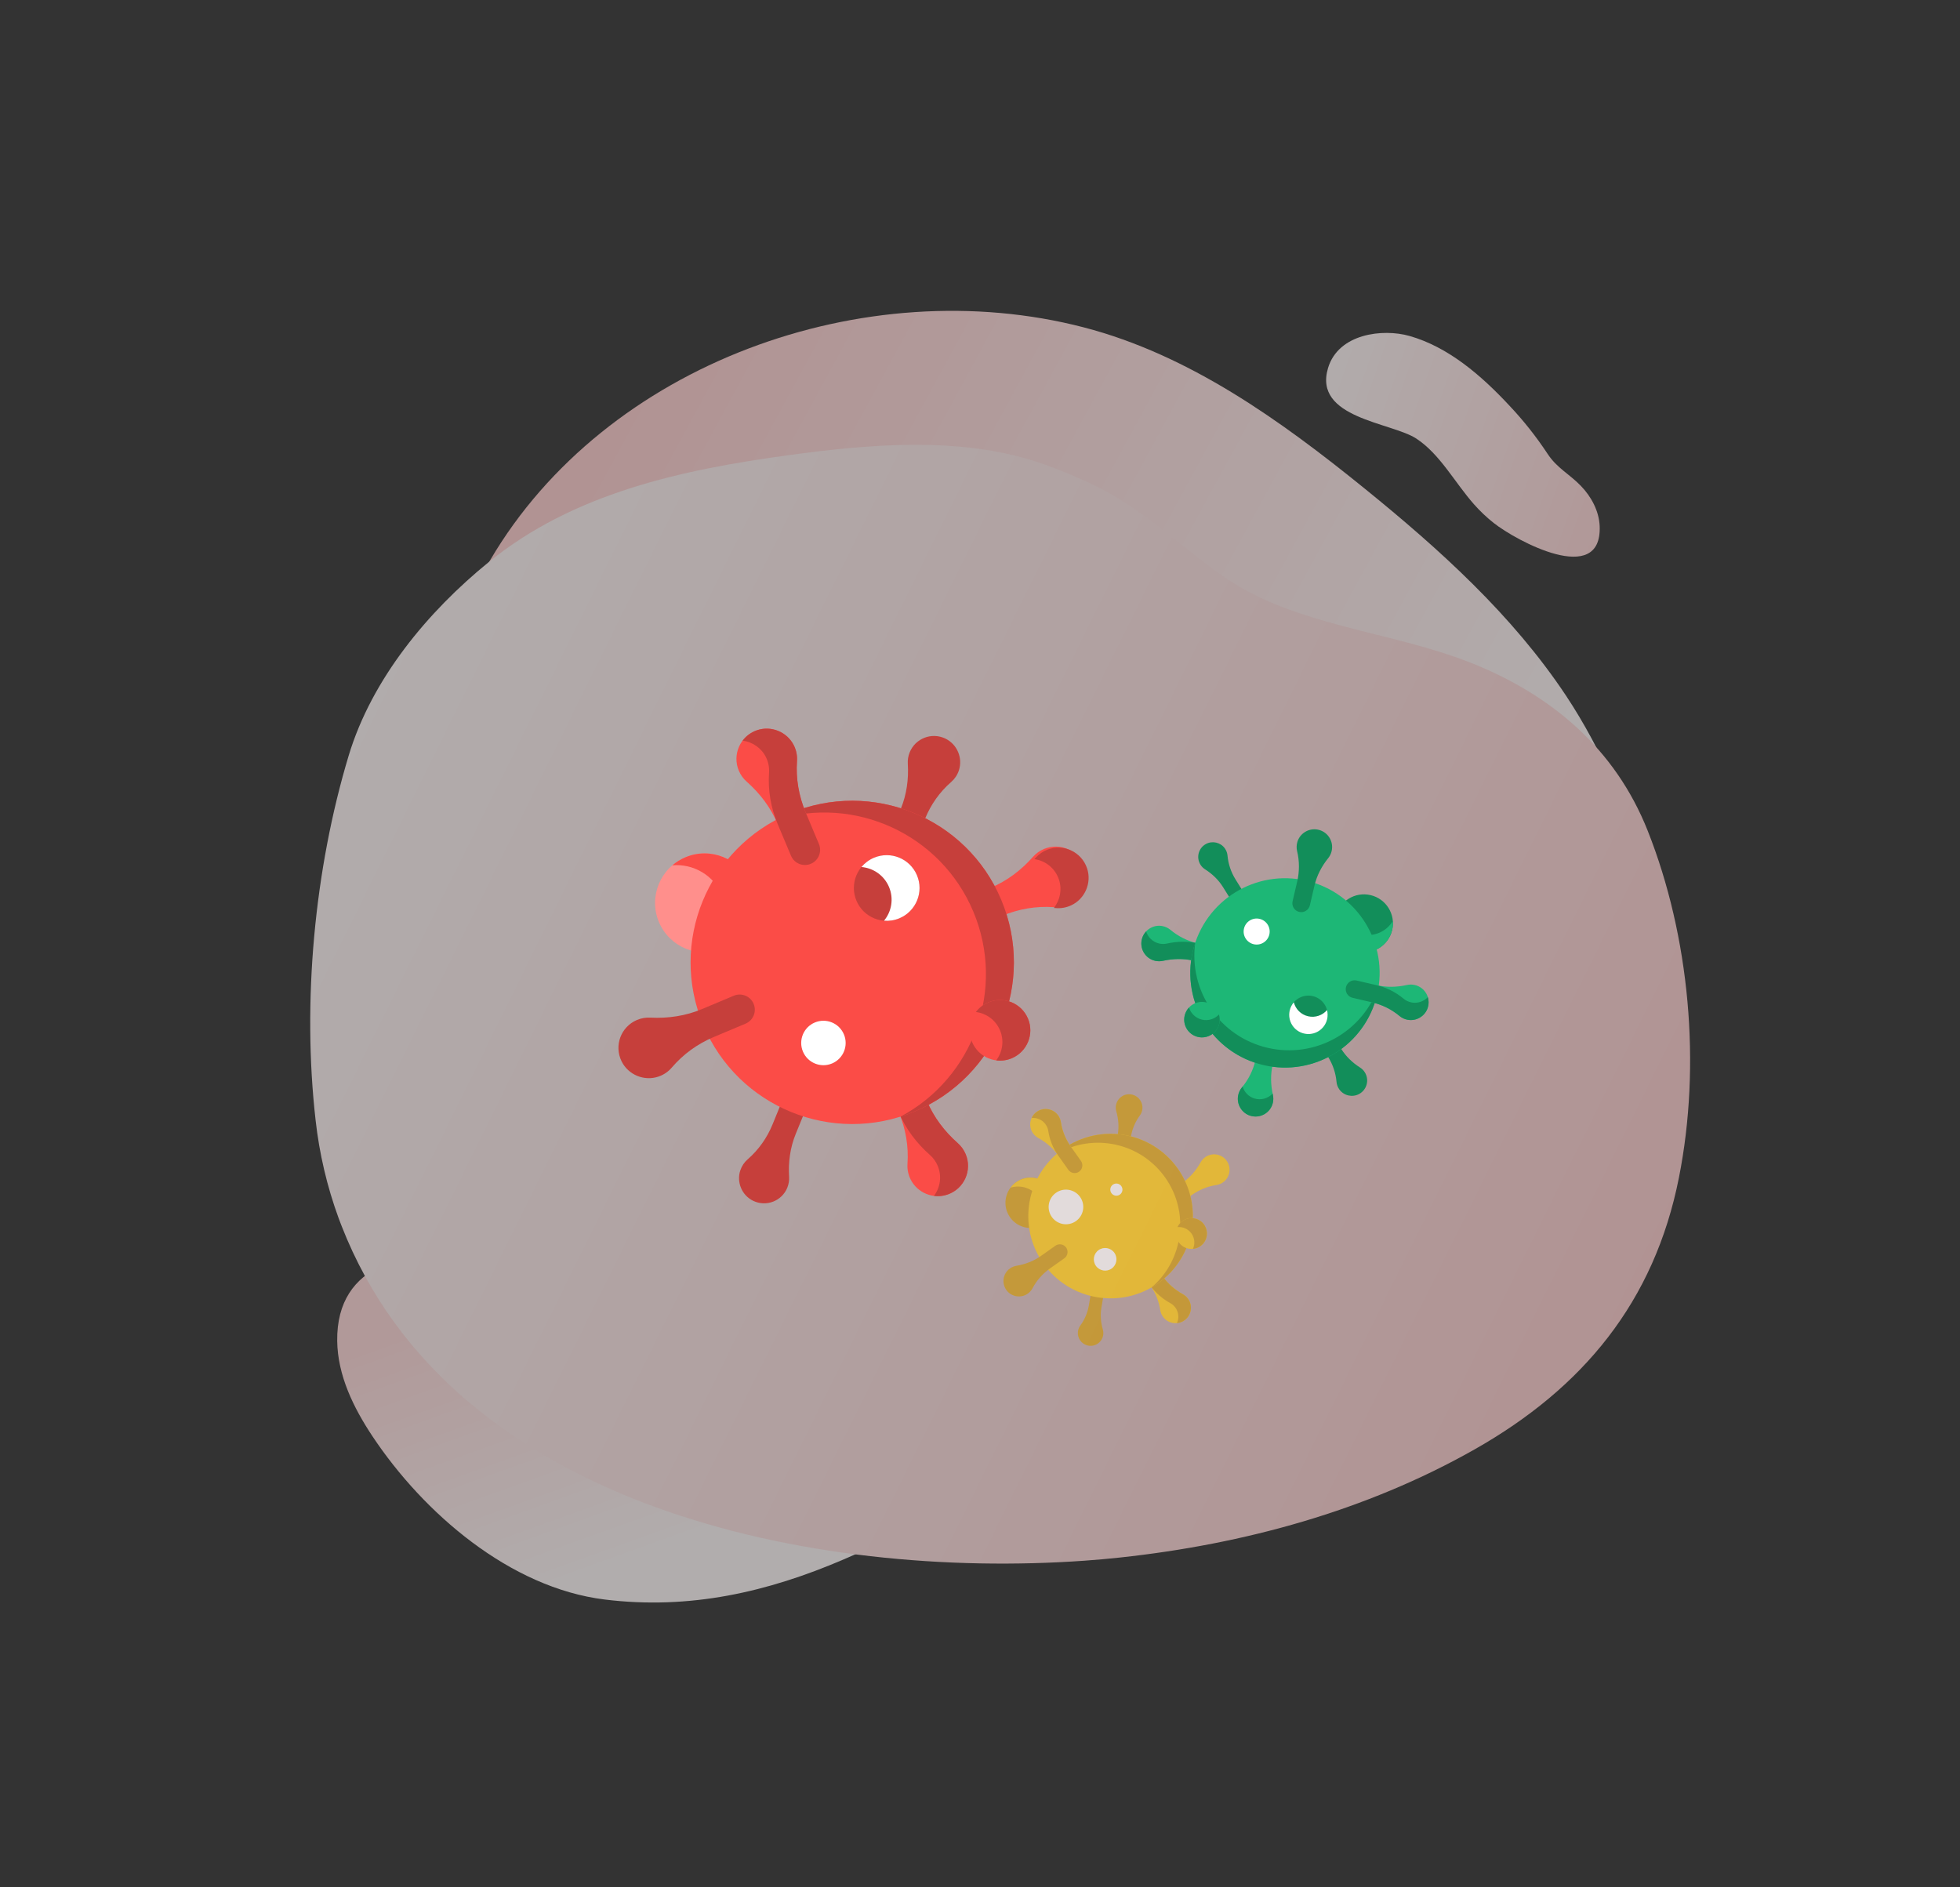 <svg width="968" height="932" viewBox="0 0 968 932" fill="none" xmlns="http://www.w3.org/2000/svg">
<rect x="0" y="0" width="968" height="932" fill="#333333" stroke="none"/>
<g opacity="0.62">
<path d="M416.729 770.173C379.106 786.334 340.629 795.177 298.635 790.004C251.828 784.234 209.144 747.286 183.91 709.308C174.534 695.202 166.763 679.263 166.537 662.331C166.03 623.213 202.575 616.453 234.249 620.717C252.104 623.113 268.812 630.128 285.332 637.079C312.759 648.627 344.341 653.124 369.354 669.98C377.749 675.653 384.235 682.705 393.814 686.606C408.715 692.68 425.417 694.917 440.668 700.334C453.691 704.987 468.437 713.077 469.356 726.869C470.281 741.016 456.111 750.994 443.51 757.472C434.593 762.084 425.693 766.339 416.729 770.173Z" fill="url(#paint0_linear)"/>
<path d="M242.133 276.573C299.156 179.475 427.183 133.625 535.215 161.68C587.309 175.218 632.337 207.548 674.134 241.432C710.976 271.296 746.946 303.753 773.37 343.512C791.412 370.651 805.214 403.693 815.462 434.712C830.788 481.159 823.644 542.76 762.279 542.286C747.882 542.177 735.149 537.833 721.453 534.2C710.374 531.253 699.894 534.139 688.522 533.088C659.9 530.452 631.928 521.803 605.324 511.272C551.104 489.785 500.838 459.066 445.325 440.759C399.833 425.78 351.895 419.643 304.096 422.678C283.931 423.961 262.823 426.756 244.199 418.918C198.292 399.578 214.368 338.299 228.768 303.478C232.58 294.204 237.046 285.213 242.133 276.573Z" fill="url(#paint1_linear)"/>
<path d="M737.737 258.315C748.738 267.045 791.225 290.063 790.043 259.874C789.738 252.353 785.857 245.285 780.863 240.089C775.149 234.124 768.921 231.206 764.301 224.123C758.654 215.576 752.343 207.608 745.446 200.324C731.33 185.146 715.104 171.33 696.159 165.939C682.871 162.163 660.96 164.761 655.878 181.807C648.473 206.622 687.189 208.553 699.484 216.617C711.151 224.249 718.387 238.198 727.942 249.036C730.961 252.453 734.24 255.559 737.737 258.315Z" fill="url(#paint2_linear)"/>
<path d="M543.735 241.385C566.582 252.902 584.352 271.214 605.431 285.52C640.524 309.334 686.647 311.663 726.125 327.24C766.38 343.135 797.739 369.874 813.768 410.316C834.473 462.517 840.249 525.825 829.194 581.601C817.018 642.997 781.79 685.552 728.201 715.896C674.644 746.222 614.195 762.688 553.263 769.249C547.383 769.887 541.505 770.408 535.598 770.831C402.911 780.267 223.18 745.078 168.681 605.435C168.182 604.159 167.7 602.883 167.215 601.587C161.522 586.005 157.714 569.797 155.874 553.309C149.204 494.868 155.241 429.488 172.208 373.187C183.617 335.283 211.343 302.054 241.257 277.714C283.285 243.52 336.538 232.017 389.814 224.766C429.265 219.398 473.773 215.472 512.241 228.186C523.054 231.792 533.582 236.204 543.735 241.385Z" fill="url(#paint3_linear)"/>
</g>
<path d="M469.585 454.872C471.186 458.682 475.572 460.473 479.382 458.872L495.072 452.28C503.059 448.924 511.719 447.44 520.362 448.042C522.939 448.221 525.607 447.733 528.116 446.476C534.763 443.146 537.971 435.254 535.533 428.229C532.672 419.983 523.508 415.983 515.587 419.311C513.441 420.213 511.616 421.556 510.173 423.19C504.381 429.752 497.341 435.094 489.272 438.484L473.585 445.075C469.775 446.676 467.984 451.062 469.585 454.872Z" fill="#FB4C47"/>
<path d="M394.925 538.94C391.762 537.649 388.15 539.166 386.859 542.329L381.54 555.356C378.833 561.987 374.638 567.918 369.234 572.619C367.622 574.02 366.348 575.865 365.616 578.066C363.677 583.9 366.415 590.389 371.947 593.07C378.441 596.219 386.136 593.2 388.821 586.623C389.548 584.842 389.83 582.99 389.719 581.191C389.269 573.969 390.262 566.73 392.997 560.031L398.315 547.007C399.605 543.843 398.088 540.232 394.925 538.94Z" fill="#C63F3B"/>
<path d="M442.898 421.453C446.208 422.804 449.987 421.217 451.338 417.907L456.904 404.275C459.738 397.336 464.127 391.13 469.782 386.211C471.468 384.744 472.802 382.814 473.568 380.51C475.597 374.406 472.731 367.615 466.943 364.81C460.148 361.515 452.094 364.675 449.285 371.556C448.524 373.42 448.229 375.358 448.346 377.241C448.816 384.798 447.778 392.373 444.916 399.383L439.351 413.012C438 416.323 439.588 420.101 442.898 421.453Z" fill="#C63F3B"/>
<path d="M441.357 524.022C437.548 525.623 435.756 530.009 437.357 533.819L443.949 549.509C447.305 557.496 448.79 566.156 448.188 574.799C448.008 577.376 448.496 580.044 449.753 582.553C453.084 589.2 460.976 592.408 468 589.97C476.247 587.109 480.246 577.945 476.918 570.024C476.017 567.878 474.674 566.053 473.039 564.61C466.478 558.818 461.136 551.778 457.745 543.709L451.154 528.022C449.554 524.212 445.167 522.421 441.357 524.022Z" fill="#FB4C47"/>
<path d="M473.037 564.611C466.476 558.819 461.133 551.779 457.743 543.71L451.152 528.023C449.551 524.213 445.165 522.421 441.354 524.022C437.544 525.623 435.753 530.009 437.354 533.82L443.945 549.507C447.336 557.576 452.678 564.615 459.239 570.408C460.874 571.851 462.217 573.676 463.118 575.822C465.262 580.925 464.361 586.541 461.247 590.658C463.469 590.947 465.777 590.742 467.998 589.971C476.244 587.109 480.244 577.946 476.916 570.025C476.015 567.879 474.672 566.054 473.037 564.611Z" fill="#C63F3B"/>
<path d="M357.439 468.472C369.885 463.243 375.736 448.913 370.507 436.467C365.277 424.021 350.948 418.17 338.502 423.399C326.055 428.629 320.205 442.958 325.434 455.404C330.663 467.851 344.993 473.701 357.439 468.472Z" fill="#FF8F8C"/>
<path d="M338.507 423.399C336.1 424.41 333.943 425.765 332.062 427.377C342.357 426.481 352.496 432.224 356.714 442.264C360.932 452.303 357.938 463.564 350.092 470.29C352.56 470.075 355.037 469.483 357.444 468.471C369.891 463.242 375.741 448.913 370.512 436.466C365.282 424.02 350.953 418.169 338.507 423.399Z" fill="#FB4C47"/>
<path d="M451.815 548.917C492.456 531.842 511.559 485.054 494.484 444.413C477.409 403.772 430.621 384.669 389.98 401.744C349.339 418.82 330.236 465.608 347.311 506.248C364.387 546.889 411.175 565.992 451.815 548.917Z" fill="#FB4C47"/>
<path d="M389.98 401.744C387.654 402.721 385.401 403.8 383.218 404.967C422.085 392.729 464.59 411.896 480.687 450.209C496.785 488.523 480.724 532.296 444.781 551.49C447.141 550.747 449.489 549.894 451.816 548.916C492.457 531.841 511.56 485.053 494.485 444.412C477.409 403.771 430.621 384.668 389.98 401.744Z" fill="#C63F3B"/>
<path d="M444.206 453.529C452.461 450.061 456.342 440.557 452.873 432.302C449.405 424.047 439.901 420.166 431.646 423.635C423.39 427.103 419.51 436.607 422.978 444.862C426.447 453.117 435.951 456.998 444.206 453.529Z" fill="#C63F3B"/>
<path d="M431.644 423.635C429.155 424.681 427.067 426.278 425.455 428.222C431.284 428.706 436.651 432.334 439.074 438.099C441.497 443.865 440.331 450.238 436.596 454.74C439.113 454.949 441.715 454.576 444.205 453.53C452.46 450.061 456.34 440.557 452.872 432.302C449.403 424.047 439.899 420.167 431.644 423.635Z" fill="white"/>
<path d="M410.924 525.247C416.512 522.899 419.139 516.466 416.791 510.877C414.443 505.289 408.01 502.662 402.422 505.01C396.833 507.358 394.207 513.792 396.555 519.38C398.902 524.968 405.336 527.595 410.924 525.247Z" fill="white"/>
<path d="M499.688 522.67C507.308 519.468 510.89 510.695 507.688 503.075C504.486 495.455 495.713 491.873 488.093 495.075C480.473 498.276 476.891 507.049 480.093 514.669C483.294 522.29 492.067 525.872 499.688 522.67Z" fill="#FB4C47"/>
<path d="M488.092 495.075C485.578 496.131 483.507 497.797 481.971 499.824C487.096 500.478 491.744 503.767 493.89 508.873C496.035 513.98 495.131 519.601 492.01 523.719C494.534 524.041 497.173 523.728 499.687 522.671C507.308 519.47 510.889 510.697 507.688 503.077C504.486 495.456 495.713 491.873 488.092 495.075Z" fill="#C63F3B"/>
<path d="M372.201 495.788C373.802 499.598 372.012 503.985 368.201 505.586L352.511 512.178C344.524 515.534 337.403 520.68 331.783 527.274C330.108 529.24 327.892 530.804 325.238 531.716C318.207 534.133 310.325 530.9 307.014 524.243C303.127 516.427 306.684 507.083 314.605 503.755C316.751 502.853 318.987 502.49 321.165 502.603C329.905 503.059 338.648 501.77 346.717 498.38L362.405 491.788C366.214 490.187 370.601 491.979 372.201 495.788Z" fill="#C63F3B"/>
<path d="M400.445 426.637C404.255 425.037 406.046 420.65 404.446 416.84L397.853 401.15C394.497 393.163 393.013 384.503 393.615 375.86C393.794 373.284 393.306 370.616 392.049 368.107C388.719 361.459 380.827 358.251 373.802 360.689C365.556 363.551 361.556 372.715 364.884 380.635C365.786 382.781 367.129 384.606 368.764 386.049C375.325 391.841 380.667 398.881 384.057 406.95L390.648 422.637C392.249 426.447 396.635 428.238 400.445 426.637Z" fill="#FB4C47"/>
<path d="M392.05 368.107C388.72 361.459 380.828 358.251 373.803 360.689C370.869 361.707 368.477 363.525 366.757 365.799C371.564 366.423 375.975 369.358 378.252 373.904C379.509 376.413 379.997 379.081 379.818 381.657C379.216 390.3 380.701 398.96 384.057 406.947L390.649 422.637C392.249 426.447 396.636 428.238 400.446 426.637C404.256 425.036 406.047 420.65 404.446 416.84L397.854 401.15C394.498 393.163 393.014 384.503 393.616 375.86C393.795 373.283 393.308 370.615 392.05 368.107Z" fill="#C63F3B"/>
<path d="M517.148 419.7C514.987 420.562 513.139 421.87 511.667 423.477C511.407 423.761 511.14 424.04 510.875 424.32C516.313 425.089 521.166 428.833 523.022 434.518C524.61 439.379 523.517 444.602 520.497 448.432C520.795 448.453 521.094 448.471 521.392 448.497C523.964 448.724 526.639 448.285 529.169 447.075C535.872 443.869 539.223 436.042 536.916 428.978C534.207 420.685 525.124 416.52 517.148 419.7Z" fill="#C63F3B"/>
<g opacity="0.63">
<path d="M576.292 594.273C577.508 595.989 579.885 596.396 581.602 595.18L588.671 590.173C592.27 587.624 596.41 585.931 600.771 585.276C602.071 585.081 603.343 584.544 604.451 583.643C607.387 581.255 608.11 576.979 606.124 573.757C603.792 569.975 598.797 568.999 595.228 571.526C594.261 572.211 593.503 573.08 592.966 574.051C590.811 577.951 587.903 581.382 584.267 583.957L577.199 588.963C575.482 590.179 575.076 592.556 576.292 594.273Z" fill="#FFC700"/>
<path d="M542.599 635.103C540.885 634.81 539.258 635.962 538.965 637.676L537.759 644.736C537.145 648.33 535.715 651.74 533.548 654.672C532.902 655.546 532.472 656.604 532.352 657.778C532.032 660.891 534.108 663.813 537.153 664.536C540.727 665.384 544.218 663.034 544.827 659.47C544.992 658.505 544.927 657.554 544.673 656.672C543.653 653.133 543.348 649.426 543.968 645.796L545.174 638.737C545.466 637.022 544.313 635.395 542.599 635.103Z" fill="#D09700"/>
<path d="M553.478 571.427C555.272 571.734 556.974 570.528 557.281 568.734L558.543 561.346C559.185 557.585 560.682 554.017 562.949 550.949C563.625 550.034 564.075 548.928 564.201 547.699C564.536 544.441 562.363 541.383 559.177 540.628C555.437 539.74 551.784 542.199 551.147 545.928C550.974 546.938 551.042 547.934 551.307 548.857C552.375 552.56 552.694 556.439 552.046 560.238L550.784 567.624C550.478 569.418 551.684 571.121 553.478 571.427Z" fill="#D09700"/>
<path d="M564.023 622.569C562.307 623.784 561.9 626.162 563.116 627.879L568.123 634.948C570.672 638.547 572.365 642.686 573.02 647.048C573.215 648.348 573.752 649.62 574.653 650.728C577.041 653.664 581.317 654.387 584.539 652.401C588.321 650.069 589.298 645.074 586.77 641.505C586.085 640.538 585.216 639.779 584.245 639.243C580.345 637.088 576.914 634.179 574.339 630.544L569.333 623.476C568.117 621.759 565.74 621.353 564.023 622.569Z" fill="#FFC700"/>
<path d="M584.244 639.241C580.345 637.086 576.914 634.178 574.339 630.542L569.332 623.474C568.117 621.757 565.739 621.351 564.022 622.567C562.306 623.783 561.9 626.16 563.116 627.877L568.122 634.945C570.697 638.581 574.128 641.489 578.028 643.644C578.999 644.181 579.868 644.94 580.553 645.906C582.181 648.205 582.353 651.096 581.259 653.485C582.396 653.383 583.52 653.027 584.539 652.399C588.321 650.067 589.297 645.072 586.769 641.503C586.085 640.536 585.216 639.778 584.244 639.241Z" fill="#D09700"/>
<path d="M516.199 604.222C521.806 600.25 523.133 592.484 519.161 586.876C515.189 581.268 507.423 579.942 501.816 583.914C496.208 587.885 494.881 595.651 498.853 601.259C502.825 606.867 510.591 608.193 516.199 604.222Z" fill="#D09700"/>
<path d="M501.816 583.913C500.732 584.682 499.809 585.593 499.052 586.602C504.069 585.02 509.741 586.756 512.945 591.279C516.148 595.802 515.903 601.729 512.746 605.936C513.949 605.557 515.115 604.99 516.199 604.221C521.807 600.25 523.133 592.484 519.162 586.876C515.19 581.268 507.424 579.942 501.816 583.913Z" fill="#FFC700"/>
<path d="M571.966 633.786C590.277 620.817 594.608 595.459 581.639 577.148C568.67 558.836 543.312 554.505 525.001 567.474C506.69 580.443 502.359 605.801 515.328 624.113C528.297 642.424 553.654 646.755 571.966 633.786Z" fill="#FFC700"/>
<path d="M525.007 567.474C523.959 568.216 522.959 569.001 522.002 569.822C539.966 559.452 563.202 564.287 575.429 581.55C587.655 598.813 584.504 622.337 568.76 635.84C569.851 635.211 570.924 634.528 571.972 633.785C590.284 620.816 594.615 595.458 581.646 577.147C568.677 558.835 543.319 554.505 525.007 567.474Z" fill="#D09700"/>
<path d="M553.089 590.007C554.443 589.048 554.763 587.173 553.804 585.819C552.845 584.465 550.97 584.144 549.616 585.103C548.261 586.063 547.941 587.938 548.9 589.292C549.859 590.646 551.735 590.967 553.089 590.007Z" fill="white"/>
<path d="M549.032 626.535C551.55 624.752 552.146 621.264 550.362 618.746C548.579 616.228 545.092 615.633 542.574 617.416C540.056 619.199 539.46 622.687 541.243 625.205C543.027 627.723 546.514 628.319 549.032 626.535Z" fill="white"/>
<path d="M531.396 603.095C535.252 600.364 536.164 595.026 533.433 591.17C530.703 587.315 525.364 586.403 521.509 589.134C517.653 591.864 516.742 597.203 519.472 601.058C522.202 604.913 527.541 605.825 531.396 603.095Z" fill="white"/>
<path d="M592.856 615.461C596.29 613.029 597.102 608.275 594.67 604.841C592.238 601.408 587.483 600.595 584.05 603.027C580.616 605.459 579.804 610.214 582.236 613.647C584.668 617.081 589.422 617.893 592.856 615.461Z" fill="#FFC700"/>
<path d="M584.051 603.028C582.918 603.83 582.073 604.886 581.533 606.063C584.152 605.822 586.825 606.944 588.455 609.245C590.084 611.546 590.255 614.439 589.159 616.83C590.448 616.711 591.725 616.264 592.858 615.462C596.291 613.03 597.103 608.275 594.672 604.842C592.24 601.408 587.485 600.596 584.051 603.028Z" fill="#D09700"/>
<path d="M526.547 616.168C527.763 617.884 527.357 620.262 525.64 621.478L518.571 626.484C514.972 629.033 512.001 632.376 509.936 636.273C509.321 637.435 508.392 638.457 507.174 639.203C503.946 641.179 499.673 640.443 497.293 637.5C494.499 634.045 495.236 629.009 498.805 626.481C499.772 625.796 500.843 625.369 501.938 625.185C506.331 624.447 510.534 622.842 514.169 620.267L521.238 615.261C522.954 614.045 525.331 614.451 526.547 616.168Z" fill="#D09700"/>
<path d="M532.949 578.692C534.665 577.476 535.072 575.098 533.856 573.382L528.849 566.312C526.3 562.713 524.607 558.574 523.952 554.213C523.757 552.912 523.22 551.64 522.319 550.532C519.931 547.596 515.655 546.873 512.433 548.859C508.651 551.191 507.674 556.186 510.202 559.755C510.887 560.722 511.756 561.481 512.727 562.017C516.627 564.172 520.058 567.081 522.633 570.716L527.639 577.785C528.855 579.501 531.232 579.907 532.949 578.692Z" fill="#FFC700"/>
<path d="M522.317 550.533C519.928 547.597 515.653 546.873 512.431 548.86C511.085 549.689 510.097 550.857 509.493 552.176C511.951 551.956 514.467 552.928 516.1 554.936C517.001 556.044 517.538 557.316 517.733 558.616C518.388 562.977 520.081 567.117 522.63 570.716L527.637 577.785C528.852 579.502 531.23 579.908 532.947 578.692C534.663 577.476 535.069 575.099 533.853 573.382L528.847 566.313C526.298 562.714 524.605 558.574 523.95 554.213C523.755 552.913 523.218 551.641 522.317 550.533Z" fill="#D09700"/>
</g>
<path d="M627.582 510.64C625.225 510.089 622.868 511.554 622.317 513.911L620.05 523.618C618.896 528.559 616.623 533.176 613.366 537.068C612.396 538.228 611.71 539.661 611.443 541.283C610.738 545.58 613.378 549.814 617.547 551.073C622.441 552.551 627.488 549.58 628.632 544.68C628.943 543.352 628.933 542.025 628.654 540.779C627.534 535.776 627.42 530.602 628.586 525.61L630.853 515.905C631.404 513.548 629.939 511.191 627.582 510.64Z" fill="#1DB776"/>
<path d="M613.382 446.336C615.082 445.28 615.604 443.046 614.548 441.346L610.199 434.346C607.985 430.782 606.614 426.754 606.243 422.575C606.132 421.329 605.695 420.091 604.903 418.987C602.803 416.062 598.784 415.13 595.611 416.831C591.886 418.829 590.672 423.516 592.868 427.05C593.462 428.007 594.244 428.777 595.136 429.343C598.715 431.613 601.806 434.572 604.043 438.172L608.391 445.171C609.448 446.87 611.682 447.392 613.382 446.336Z" fill="#128E5A"/>
<path d="M652.605 509.472C650.827 510.577 650.281 512.915 651.386 514.694L655.937 522.019C658.254 525.748 659.687 529.963 660.076 534.336C660.192 535.639 660.649 536.936 661.479 538.091C663.676 541.151 667.881 542.127 671.202 540.346C675.1 538.256 676.37 533.351 674.072 529.653C673.45 528.651 672.632 527.846 671.699 527.254C667.954 524.879 664.719 521.782 662.378 518.015L657.828 510.691C656.722 508.913 654.384 508.367 652.605 509.472Z" fill="#128E5A"/>
<path d="M604.493 473.481C605.043 471.124 603.579 468.767 601.222 468.216L591.515 465.949C586.574 464.795 581.957 462.522 578.065 459.265C576.905 458.294 575.472 457.609 573.85 457.342C569.553 456.636 565.319 459.277 564.06 463.446C562.582 468.34 565.553 473.387 570.453 474.531C571.781 474.841 573.108 474.832 574.354 474.553C579.356 473.432 584.531 473.319 589.523 474.485L599.228 476.752C601.585 477.303 603.942 475.838 604.493 473.481Z" fill="#1DB776"/>
<path d="M574.356 474.553C579.358 473.433 584.533 473.319 589.525 474.485L599.23 476.752C601.587 477.303 603.944 475.838 604.495 473.481C605.045 471.124 603.581 468.767 601.224 468.216L591.519 465.949C586.527 464.783 581.352 464.897 576.35 466.017C575.103 466.296 573.776 466.306 572.449 465.996C569.292 465.258 566.938 462.9 566.056 460.008C565.156 460.963 564.459 462.128 564.062 463.446C562.584 468.34 565.555 473.387 570.455 474.532C571.782 474.842 573.109 474.832 574.356 474.553Z" fill="#128E5A"/>
<path d="M659.683 452.783C657.885 460.483 662.669 468.183 670.369 469.982C678.069 471.78 685.769 466.996 687.568 459.296C689.366 451.596 684.582 443.896 676.882 442.097C669.182 440.298 661.482 445.082 659.683 452.783Z" fill="#128E5A"/>
<path d="M687.57 459.298C687.918 457.809 688.017 456.32 687.899 454.873C684.785 460.064 678.576 462.898 672.365 461.447C666.154 459.996 661.843 454.705 661.35 448.672C660.604 449.917 660.033 451.295 659.685 452.784C657.887 460.484 662.671 468.185 670.371 469.983C678.071 471.782 685.771 466.998 687.57 459.298Z" fill="#1DB776"/>
<path d="M589.091 469.885C583.218 495.027 598.839 520.17 623.981 526.043C649.124 531.916 674.267 516.295 680.14 491.153C686.013 466.01 670.392 440.867 645.249 434.994C620.107 429.121 594.964 444.742 589.091 469.885Z" fill="#1DB776"/>
<path d="M680.149 491.152C680.485 489.712 680.747 488.273 680.945 486.837C673.387 509.475 649.687 523.043 625.984 517.507C602.281 511.97 587.044 489.307 590.297 465.663C589.838 467.038 589.436 468.445 589.1 469.884C583.227 495.027 598.848 520.17 623.99 526.043C649.133 531.916 674.276 516.294 680.149 491.152Z" fill="#128E5A"/>
<path d="M636.938 499.066C635.745 504.173 638.918 509.28 644.026 510.473C649.133 511.666 654.24 508.493 655.433 503.386C656.626 498.279 653.453 493.172 648.346 491.979C643.239 490.786 638.131 493.959 636.938 499.066Z" fill="#128E5A"/>
<path d="M655.443 503.385C655.802 501.845 655.763 500.306 655.395 498.873C653.162 501.471 649.596 502.769 646.029 501.936C642.462 501.103 639.841 498.359 638.99 495.041C638.026 496.162 637.308 497.525 636.948 499.065C635.755 504.172 638.928 509.279 644.036 510.472C649.143 511.665 654.25 508.492 655.443 503.385Z" fill="white"/>
<path d="M614.374 458.628C613.566 462.086 615.714 465.543 619.172 466.351C622.629 467.158 626.086 465.01 626.894 461.553C627.702 458.095 625.553 454.638 622.096 453.83C618.639 453.023 615.181 455.171 614.374 458.628Z" fill="white"/>
<path d="M585.081 501.608C583.979 506.323 586.909 511.038 591.624 512.139C596.339 513.241 601.053 510.311 602.155 505.597C603.256 500.882 600.327 496.167 595.612 495.065C590.897 493.964 586.182 496.893 585.081 501.608Z" fill="#1DB776"/>
<path d="M602.159 505.595C602.522 504.04 602.444 502.485 602.011 501.059C599.939 503.265 596.781 504.339 593.622 503.601C590.462 502.863 588.107 500.502 587.226 497.606C586.206 498.692 585.448 500.051 585.084 501.607C583.983 506.322 586.912 511.037 591.627 512.138C596.342 513.239 601.058 510.31 602.159 505.595Z" fill="#128E5A"/>
<path d="M641.653 450.395C639.296 449.844 637.832 447.487 638.382 445.13L640.65 435.424C641.804 430.482 641.812 425.336 640.616 420.404C640.26 418.934 640.28 417.346 640.759 415.774C642.03 411.608 646.273 408.982 650.568 409.7C655.611 410.544 658.819 415.443 657.675 420.343C657.365 421.67 656.768 422.856 655.966 423.85C652.745 427.838 650.351 432.427 649.185 437.419L646.918 447.124C646.368 449.481 644.01 450.946 641.653 450.395Z" fill="#128E5A"/>
<path d="M664.742 487.556C664.191 489.913 665.655 492.27 668.013 492.821L677.719 495.088C682.661 496.242 687.278 498.515 691.169 501.771C692.33 502.742 693.763 503.428 695.384 503.694C699.682 504.4 703.916 501.76 705.175 497.591C706.652 492.697 703.681 487.65 698.781 486.505C697.454 486.195 696.127 486.205 694.88 486.484C689.878 487.604 684.703 487.718 679.711 486.552L670.006 484.285C667.65 483.734 665.292 485.199 664.742 487.556Z" fill="#1DB776"/>
<path d="M695.383 503.693C699.68 504.398 703.915 501.758 705.173 497.589C705.699 495.848 705.659 494.089 705.172 492.491C703.224 494.557 700.316 495.639 697.377 495.157C695.755 494.89 694.322 494.204 693.162 493.234C689.27 489.977 684.653 487.704 679.712 486.55L670.005 484.283C667.648 483.732 665.291 485.196 664.74 487.554C664.19 489.911 665.654 492.268 668.011 492.819L677.718 495.086C682.659 496.24 687.276 498.513 691.168 501.77C692.328 502.74 693.761 503.426 695.383 503.693Z" fill="#128E5A"/>
<path d="M628.63 544.686C628.94 543.359 628.931 542.032 628.652 540.786C628.602 540.566 628.557 540.345 628.512 540.124C626.321 542.479 622.896 543.556 619.542 542.544C616.674 541.678 614.53 539.403 613.702 536.668C613.592 536.805 613.483 536.942 613.371 537.077C612.4 538.237 611.715 539.669 611.449 541.29C610.743 545.585 613.382 549.818 617.549 551.076C622.442 552.553 627.486 549.583 628.63 544.686Z" fill="#128E5A"/>
<defs>
<linearGradient id="paint0_linear" x1="163.469" y1="667.935" x2="212.486" y2="804.075" gradientUnits="userSpaceOnUse">
<stop stop-color="#FFD8D8"/>
<stop offset="1" stop-color="#FFF8F8"/>
</linearGradient>
<linearGradient id="paint1_linear" x1="809.88" y1="322.942" x2="373.263" y2="85.593" gradientUnits="userSpaceOnUse">
<stop stop-color="#FFF8F8"/>
<stop offset="1" stop-color="#FFCFCF"/>
</linearGradient>
<linearGradient id="paint2_linear" x1="791.068" y1="259.276" x2="633.348" y2="203.754" gradientUnits="userSpaceOnUse">
<stop stop-color="#FFD7D7"/>
<stop offset="1" stop-color="#FFF9F9"/>
</linearGradient>
<linearGradient id="paint3_linear" x1="784.645" y1="693.728" x2="144.477" y2="376.779" gradientUnits="userSpaceOnUse">
<stop stop-color="#FFCFCF"/>
<stop offset="1" stop-color="#FFF8F8"/>
</linearGradient>
</defs>
</svg>
